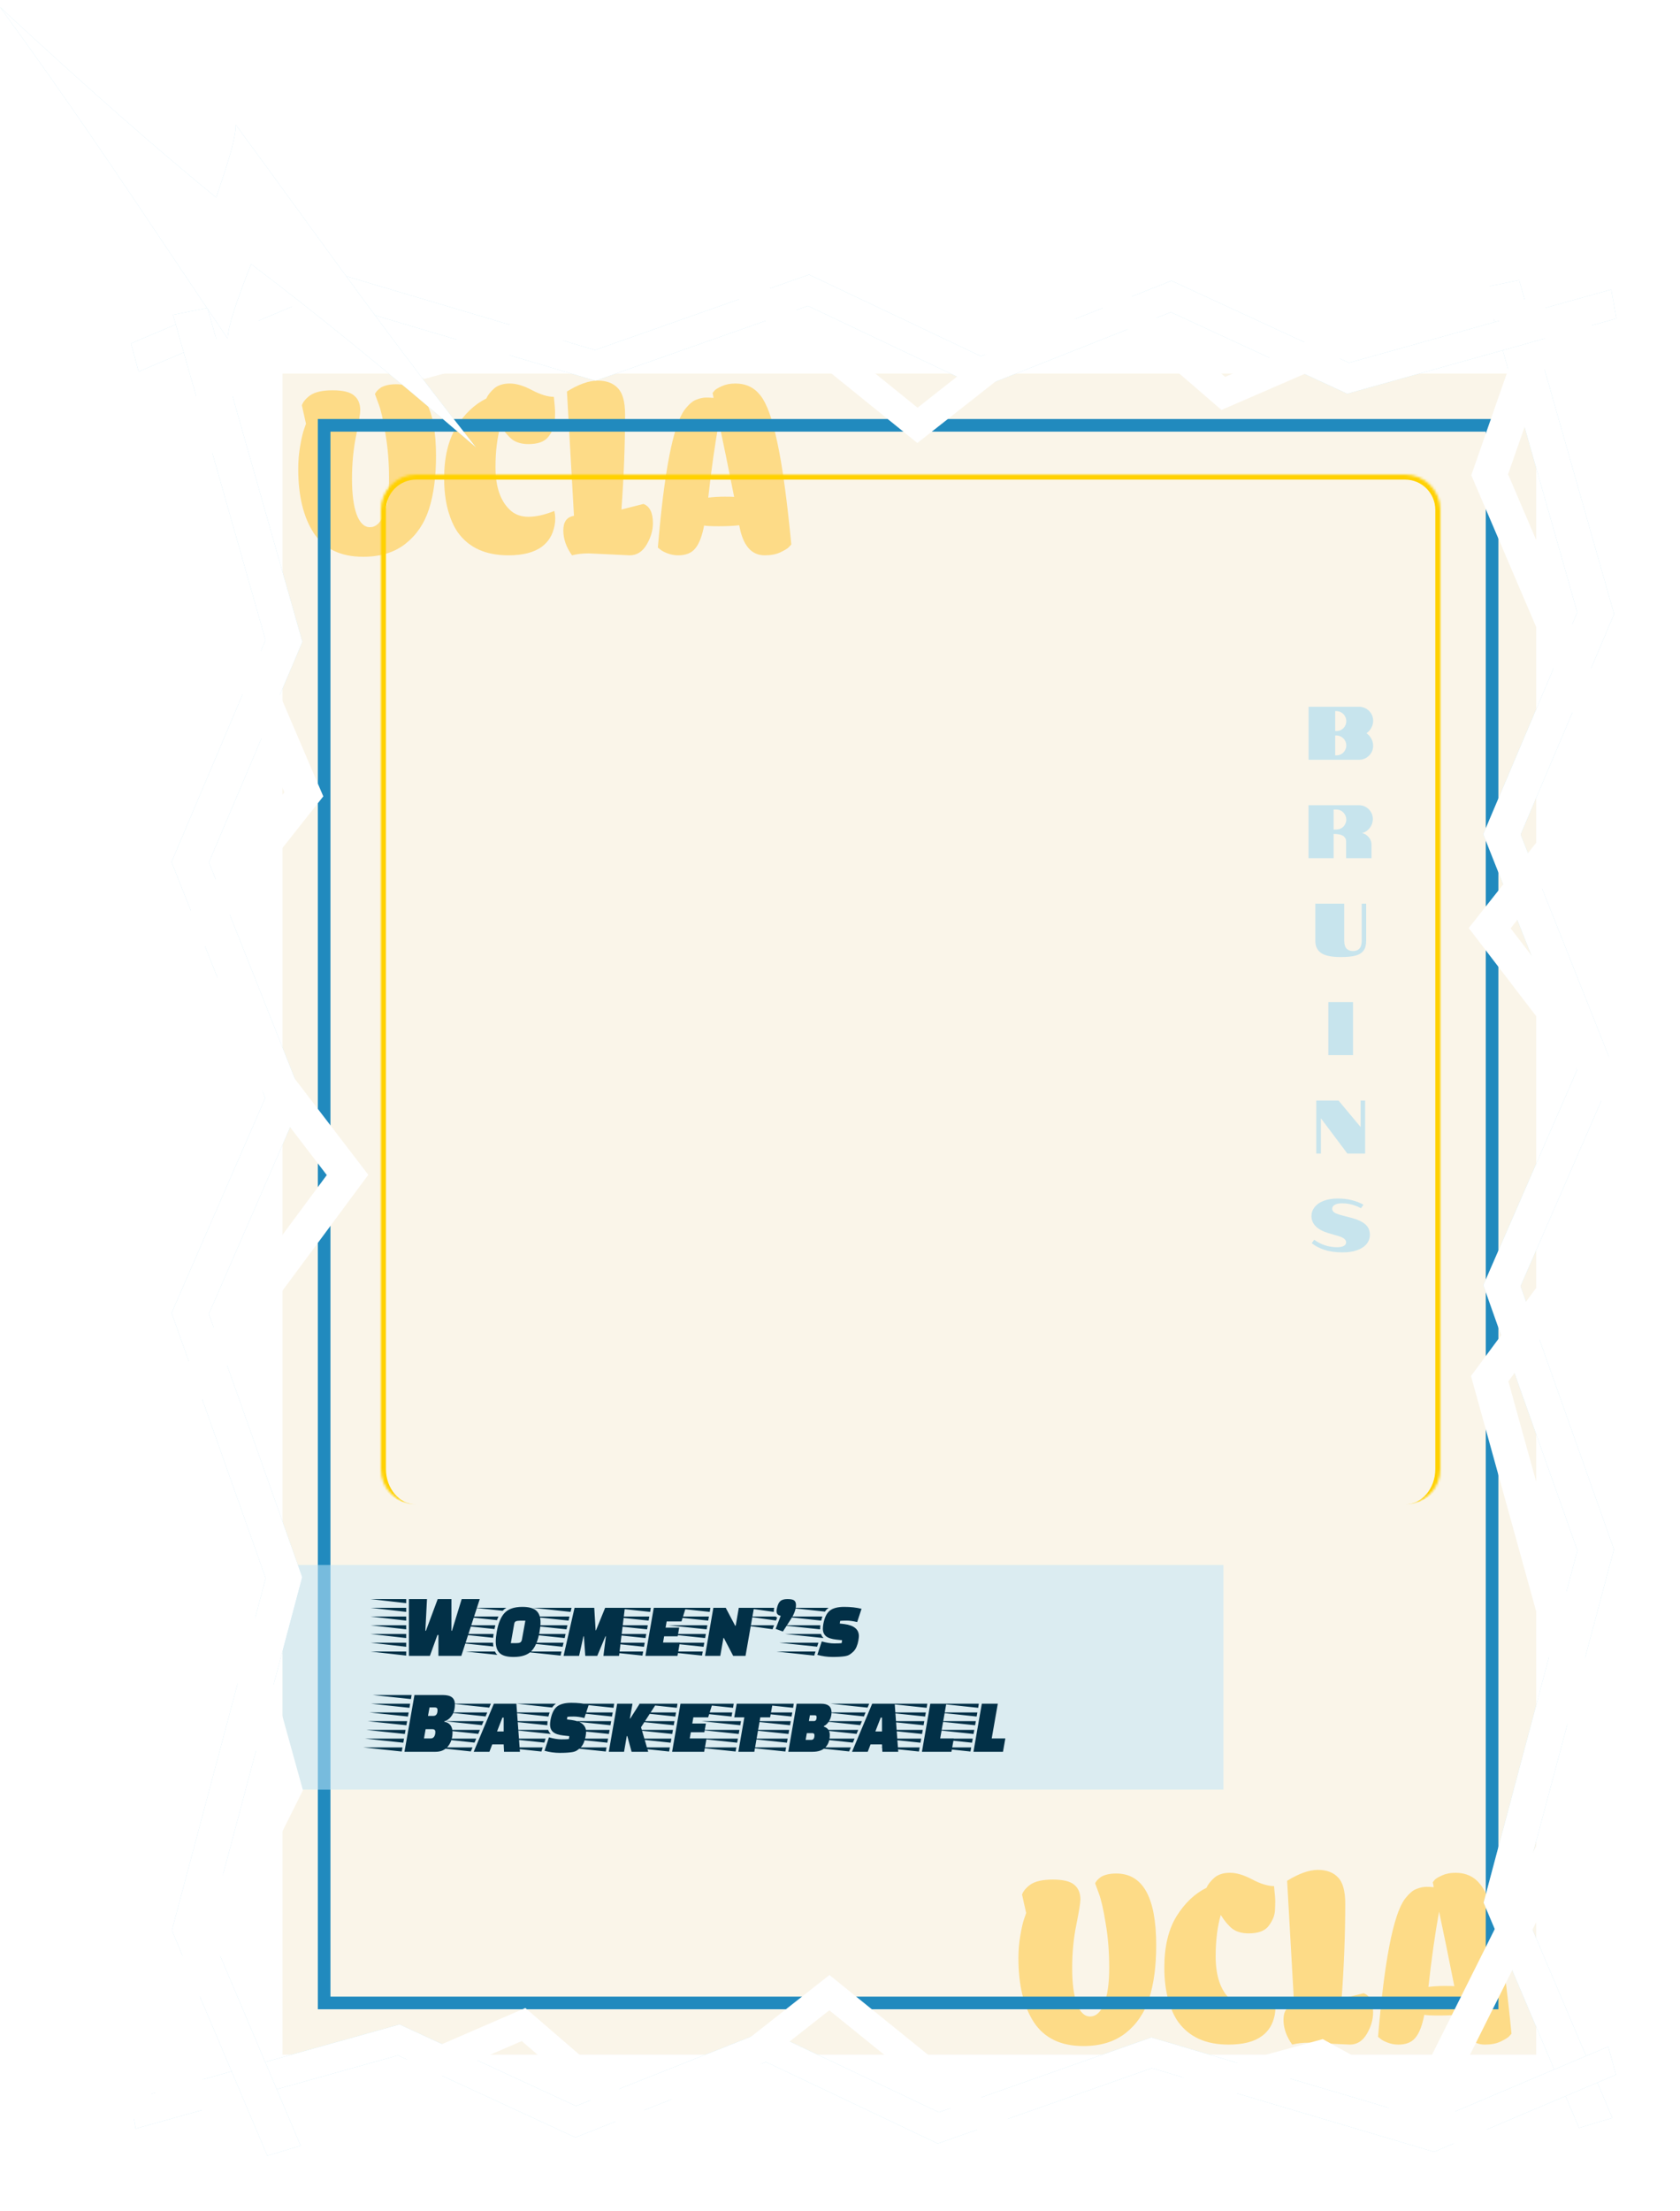 <svg width="666" height="876" viewBox="0 0 666 876" fill="none" xmlns="http://www.w3.org/2000/svg">
<rect x="112" y="148" width="497" height="666" fill="#FAF5E9"/>
<g filter="url(#filter0_f_217_298)">
<path d="M118.23 185.728C118.23 182.656 118.486 179.648 118.998 176.704C119.51 173.696 120.022 171.488 120.534 170.08L121.302 167.872L119.67 160.576C120.118 159.232 121.206 157.92 122.934 156.64C124.854 155.296 127.83 154.624 131.862 154.624C135.894 154.624 138.71 155.296 140.31 156.64C141.974 157.984 142.806 159.936 142.806 162.496C142.806 163.84 142.262 167.2 141.174 172.576C140.086 177.952 139.542 183.648 139.542 189.664C139.542 195.68 140.15 200.384 141.366 203.776C142.646 207.168 144.406 208.864 146.646 208.864C148.95 208.864 150.774 207.232 152.118 203.968C153.526 200.704 154.23 195.904 154.23 189.568C154.23 183.232 153.75 177.312 152.79 171.808C151.894 166.24 150.966 162.24 150.006 159.808L148.662 156.16C148.662 155.968 148.886 155.584 149.334 155.008C149.846 154.432 150.39 153.952 150.966 153.568C152.502 152.672 154.518 152.224 157.014 152.224C167.574 152.224 172.854 161.696 172.854 180.64C172.854 188.832 171.926 195.84 170.07 201.664C168.214 207.424 165.078 212.032 160.662 215.488C156.31 218.88 150.742 220.576 143.958 220.576C135.062 220.576 128.534 217.44 124.374 211.168C120.278 204.896 118.23 196.416 118.23 185.728ZM219.562 157.216C219.882 160.224 220.042 162.24 220.042 163.264C220.042 164.288 220.01 165.344 219.946 166.432C219.946 167.52 219.722 168.64 219.274 169.792C218.826 170.88 218.218 171.936 217.45 172.96C215.978 174.944 213.322 175.936 209.482 175.936C206.858 175.936 204.714 175.328 203.05 174.112C201.45 172.832 199.914 171.008 198.442 168.64C197.098 173.312 196.426 178.784 196.426 185.056C196.426 192.736 198.314 198.368 202.09 201.952C204.01 203.808 206.474 204.736 209.482 204.736C212.49 204.736 215.914 203.968 219.754 202.432C220.202 204.288 220.234 206.208 219.85 208.192C219.466 210.112 218.858 211.744 218.026 213.088C217.194 214.432 216.138 215.584 214.858 216.544C211.786 218.848 207.338 220 201.514 220C192.554 220 185.898 216.992 181.546 210.976C179.946 208.736 178.634 205.792 177.61 202.144C176.586 198.432 176.074 194.208 176.074 189.472C176.074 181.216 177.674 174.464 180.874 169.216C184.138 163.968 188.106 160.192 192.778 157.888C193.418 156.48 194.474 155.136 195.946 153.856C197.482 152.576 199.53 151.936 202.09 151.936C204.714 151.936 207.69 152.832 211.018 154.624C214.346 156.352 217.194 157.216 219.562 157.216ZM255.091 199.648C257.587 200.608 258.835 203.136 258.835 207.232C258.835 210.112 258.003 212.96 256.339 215.776C254.675 218.592 252.435 220 249.619 220L233.395 219.232C230.899 219.232 228.691 219.488 226.771 220C224.467 216.8 223.315 213.504 223.315 210.112C223.315 206.72 224.723 204.8 227.539 204.352L224.755 155.104C229.427 152.224 233.491 150.784 236.947 150.784C240.403 150.784 243.059 151.776 244.915 153.76C246.835 155.68 247.795 159.168 247.795 164.224C247.795 176.064 247.315 188.608 246.355 201.856L255.091 199.648ZM312.543 216.928C312.095 217.376 311.007 218.016 309.279 218.848C307.615 219.616 305.567 220 303.135 220C297.823 220 294.463 216.032 293.055 208.096C290.815 208.352 288.127 208.48 284.991 208.48C281.919 208.48 279.967 208.384 279.135 208.192C278.303 212.48 277.119 215.52 275.583 217.312C274.111 219.104 271.871 220 268.863 220C267.391 220 265.983 219.744 264.639 219.232C263.295 218.72 262.335 218.208 261.759 217.696L260.799 216.928C263.295 186.848 266.815 168.672 271.359 162.4C273.023 160.224 274.559 158.88 275.967 158.368C277.375 157.792 278.687 157.504 279.903 157.504C281.119 157.504 281.887 157.536 282.207 157.6C282.527 157.6 282.751 157.6 282.879 157.6L282.495 155.68C282.687 155.424 282.943 155.104 283.263 154.72C283.647 154.272 284.607 153.696 286.143 152.992C287.679 152.288 289.471 151.936 291.519 151.936C295.743 151.936 299.071 153.536 301.503 156.736C303.999 159.872 306.207 166.016 308.127 175.168C310.111 184.256 311.967 197.76 313.695 215.68C313.439 216 313.055 216.416 312.543 216.928ZM280.767 197.152C282.815 196.896 284.959 196.768 287.199 196.768C289.439 196.768 290.719 196.8 291.039 196.864C288.735 185.216 286.719 175.36 284.991 167.296C283.391 176.128 281.983 186.08 280.767 197.152Z" fill="#FFC73C" fill-opacity="0.56"/>
</g>
<g filter="url(#filter1_f_217_298)">
<path d="M403.73 775.728C403.73 772.656 403.986 769.648 404.498 766.704C405.01 763.696 405.522 761.488 406.034 760.08L406.802 757.872L405.17 750.576C405.618 749.232 406.706 747.92 408.434 746.64C410.354 745.296 413.33 744.624 417.362 744.624C421.394 744.624 424.21 745.296 425.81 746.64C427.474 747.984 428.306 749.936 428.306 752.496C428.306 753.84 427.762 757.2 426.674 762.576C425.586 767.952 425.042 773.648 425.042 779.664C425.042 785.68 425.65 790.384 426.866 793.776C428.146 797.168 429.906 798.864 432.146 798.864C434.45 798.864 436.274 797.232 437.618 793.968C439.026 790.704 439.73 785.904 439.73 779.568C439.73 773.232 439.25 767.312 438.29 761.808C437.394 756.24 436.466 752.24 435.506 749.808L434.162 746.16C434.162 745.968 434.386 745.584 434.834 745.008C435.346 744.432 435.89 743.952 436.466 743.568C438.002 742.672 440.018 742.224 442.514 742.224C453.074 742.224 458.354 751.696 458.354 770.64C458.354 778.832 457.426 785.84 455.57 791.664C453.714 797.424 450.578 802.032 446.162 805.488C441.81 808.88 436.242 810.576 429.458 810.576C420.562 810.576 414.034 807.44 409.874 801.168C405.778 794.896 403.73 786.416 403.73 775.728ZM505.062 747.216C505.382 750.224 505.542 752.24 505.542 753.264C505.542 754.288 505.51 755.344 505.446 756.432C505.446 757.52 505.222 758.64 504.774 759.792C504.326 760.88 503.718 761.936 502.95 762.96C501.478 764.944 498.822 765.936 494.982 765.936C492.358 765.936 490.214 765.328 488.55 764.112C486.95 762.832 485.414 761.008 483.942 758.64C482.598 763.312 481.926 768.784 481.926 775.056C481.926 782.736 483.814 788.368 487.59 791.952C489.51 793.808 491.974 794.736 494.982 794.736C497.99 794.736 501.414 793.968 505.254 792.432C505.702 794.288 505.734 796.208 505.35 798.192C504.966 800.112 504.358 801.744 503.526 803.088C502.694 804.432 501.638 805.584 500.358 806.544C497.286 808.848 492.838 810 487.014 810C478.054 810 471.398 806.992 467.046 800.976C465.446 798.736 464.134 795.792 463.11 792.144C462.086 788.432 461.574 784.208 461.574 779.472C461.574 771.216 463.174 764.464 466.374 759.216C469.638 753.968 473.606 750.192 478.278 747.888C478.918 746.48 479.974 745.136 481.446 743.856C482.982 742.576 485.03 741.936 487.59 741.936C490.214 741.936 493.19 742.832 496.518 744.624C499.846 746.352 502.694 747.216 505.062 747.216ZM540.591 789.648C543.087 790.608 544.335 793.136 544.335 797.232C544.335 800.112 543.503 802.96 541.839 805.776C540.175 808.592 537.935 810 535.119 810L518.895 809.232C516.399 809.232 514.191 809.488 512.271 810C509.967 806.8 508.815 803.504 508.815 800.112C508.815 796.72 510.223 794.8 513.039 794.352L510.255 745.104C514.927 742.224 518.991 740.784 522.447 740.784C525.903 740.784 528.559 741.776 530.415 743.76C532.335 745.68 533.295 749.168 533.295 754.224C533.295 766.064 532.815 778.608 531.855 791.856L540.591 789.648ZM598.043 806.928C597.595 807.376 596.507 808.016 594.779 808.848C593.115 809.616 591.067 810 588.635 810C583.323 810 579.963 806.032 578.555 798.096C576.315 798.352 573.627 798.48 570.491 798.48C567.419 798.48 565.467 798.384 564.635 798.192C563.803 802.48 562.619 805.52 561.083 807.312C559.611 809.104 557.371 810 554.363 810C552.891 810 551.483 809.744 550.139 809.232C548.795 808.72 547.835 808.208 547.259 807.696L546.299 806.928C548.795 776.848 552.315 758.672 556.859 752.4C558.523 750.224 560.059 748.88 561.467 748.368C562.875 747.792 564.187 747.504 565.403 747.504C566.619 747.504 567.387 747.536 567.707 747.6C568.027 747.6 568.251 747.6 568.379 747.6L567.995 745.68C568.187 745.424 568.443 745.104 568.763 744.72C569.147 744.272 570.107 743.696 571.643 742.992C573.179 742.288 574.971 741.936 577.019 741.936C581.243 741.936 584.571 743.536 587.003 746.736C589.499 749.872 591.707 756.016 593.627 765.168C595.611 774.256 597.467 787.76 599.195 805.68C598.939 806 598.555 806.416 598.043 806.928ZM566.267 787.152C568.315 786.896 570.459 786.768 572.699 786.768C574.939 786.768 576.219 786.8 576.539 786.864C574.235 775.216 572.219 765.36 570.491 757.296C568.891 766.128 567.483 776.08 566.267 787.152Z" fill="#FFC73C" fill-opacity="0.56"/>
</g>
<rect x="128.5" y="168.5" width="463" height="625" stroke="#218ABE" stroke-width="5"/>
<mask id="path-5-inside-1_217_298" fill="white">
<path d="M151 202C151 194.268 157.268 188 165 188H557C564.732 188 571 194.268 571 202V582C571 589.732 564.732 596 557 596H165C157.268 596 151 589.732 151 582V202Z"/>
</mask>
<path d="M149 202C149 193.163 156.163 186 165 186H557C565.837 186 573 193.163 573 202H569C569 195.373 563.627 190 557 190H165C158.373 190 153 195.373 153 202H149ZM571 596H151H571ZM165 596C156.163 596 149 588.837 149 580V202C149 193.163 156.163 186 165 186V190C158.373 190 153 195.373 153 202V582C153 589.732 158.373 596 165 596ZM557 186C565.837 186 573 193.163 573 202V580C573 588.837 565.837 596 557 596C563.627 596 569 589.732 569 582V202C569 195.373 563.627 190 557 190V186Z" fill="#FFD100" mask="url(#path-5-inside-1_217_298)"/>
<rect x="112" y="620" width="373" height="89" fill="#C1E6F8" fill-opacity="0.54"/>
<path d="M161.028 633.5V635.12L146.88 633.5H161.028ZM161.028 636.956V638.576L146.88 636.956H161.028ZM161.028 640.412V642.032L146.88 640.412H161.028ZM161.028 643.868V645.488L146.88 643.868H161.028ZM161.028 647.324V648.944L146.88 647.324H161.028ZM161.028 650.78V652.4L146.88 650.78H161.028ZM161.028 654.272V655.892L146.88 654.272H161.028ZM173.808 656V647.72H173.412L170.424 656H162.108V633.5H169.272L168.624 646.064H168.84L173.52 633.5H178.956V646.064H179.172L183.024 633.5H190.188L182.88 656H173.808ZM207.078 636.596C209.67 636.596 211.518 637.1 212.622 638.108C213.726 639.092 214.278 640.64 214.278 642.752C214.278 643.784 214.146 645.032 213.882 646.496C213.282 649.952 212.226 652.472 210.714 654.056C209.202 655.64 206.826 656.432 203.586 656.432C201.042 656.432 199.23 655.94 198.15 654.956C197.07 653.948 196.53 652.4 196.53 650.312C196.53 649.232 196.662 647.96 196.926 646.496C197.526 643.04 198.57 640.532 200.058 638.972C201.546 637.388 203.886 636.596 207.078 636.596ZM204.63 650.96C205.326 650.96 205.842 650.876 206.178 650.708C206.538 650.54 206.778 650.168 206.898 649.592L208.266 642.068H206.07C205.398 642.068 204.87 642.152 204.486 642.32C204.126 642.488 203.91 642.848 203.838 643.4L202.506 650.96H204.63ZM195.666 647.324C195.57 648.068 195.51 648.572 195.486 648.836L181.302 647.324H195.666ZM196.35 643.868L196.026 645.38L181.95 643.868H196.35ZM195.45 650.78C195.45 651.164 195.498 651.668 195.594 652.292L181.446 650.78H195.45ZM197.61 640.412C197.322 641.036 197.118 641.516 196.998 641.852L183.39 640.412H197.61ZM196.206 654.272C196.494 654.848 196.806 655.292 197.142 655.604L184.578 654.272H196.206ZM200.742 636.956C200.166 637.292 199.674 637.688 199.266 638.144L188.214 636.956H200.742ZM236.77 656H232.018L231.478 648.26H231.298L229.57 656H223.414L227.77 636.956H235.582L236.122 645.884H236.266L239.902 636.956H247.714L245.41 656H239.218L240.19 648.26H240.01L236.77 656ZM222.226 655.892L206.962 654.272H222.586L222.226 655.892ZM223.018 652.4L207.79 650.78H223.414L223.018 652.4ZM223.846 648.944L208.618 647.324H224.206L223.846 648.944ZM224.566 645.488L209.446 643.868H224.962L224.566 645.488ZM225.394 642.032L210.274 640.412H225.754L225.394 642.032ZM226.186 638.576L211.102 636.956H226.582L226.186 638.576ZM268.644 648.26H263.28L262.848 650.708H269.508L268.572 656H255.864L259.176 636.956H271.848L270.156 642.356H264.288L263.856 644.804H269.256L268.644 648.26ZM254.676 655.892L239.412 654.272H254.964L254.676 655.892ZM255.9 648.944L240.636 647.324H256.188L255.9 648.944ZM256.512 645.488L241.248 643.868H256.8L256.512 645.488ZM257.124 642.032L241.86 640.412H257.412L257.124 642.032ZM257.736 638.576L242.472 636.956H257.988L257.736 638.576ZM255.288 652.4L240.024 650.78H255.576L255.288 652.4ZM290.649 656L286.941 648.872H286.797L285.537 656H279.489L282.801 636.956H287.697L291.441 644.048H291.657L292.881 636.956H298.893L295.545 656H290.649ZM278.301 655.892L263.037 654.272H278.589L278.301 655.892ZM279.525 648.944L264.261 647.324H279.813L279.525 648.944ZM280.137 645.488L264.873 643.868H280.425L280.137 645.488ZM280.749 642.032L265.485 640.412H281.037L280.749 642.032ZM281.361 638.576L266.097 636.956H281.613L281.361 638.576ZM278.913 652.4L263.649 650.78H279.201L278.913 652.4ZM306.761 638.324V638.576L295.096 636.956H306.941C306.821 637.196 306.761 637.652 306.761 638.324ZM306.257 645.452L294.988 643.868H306.869L306.257 645.452ZM308.093 640.808L307.625 641.996L296.248 640.412H307.481C307.601 640.556 307.805 640.688 308.093 640.808ZM307.949 637.352C308.237 635.912 308.681 634.916 309.281 634.364C309.881 633.788 310.841 633.5 312.161 633.5C313.481 633.5 314.369 633.68 314.825 634.04C315.305 634.4 315.545 635 315.545 635.84C315.545 637.496 314.873 639.368 313.529 641.456L310.361 646.352L307.481 645.308L309.497 640.124C308.393 639.932 307.841 639.332 307.841 638.324C307.841 638.036 307.877 637.712 307.949 637.352ZM307.733 654.272H323.285L322.781 655.892L307.733 654.272ZM326.021 640.412C325.877 640.796 325.721 641.336 325.553 642.032L310.505 640.412H326.021ZM325.121 645.2V645.488L309.857 643.868H325.193C325.145 644.444 325.121 644.888 325.121 645.2ZM323.933 652.364L308.921 650.78H324.437L323.933 652.364ZM328.505 636.956C327.857 637.436 327.365 637.94 327.029 638.468L312.989 636.956H328.505ZM325.445 647.324C325.661 647.948 326.009 648.488 326.489 648.944L311.261 647.324H325.445ZM339.809 642.608C338.177 642.224 336.785 642.032 335.633 642.032C334.481 642.032 333.629 642.068 333.077 642.14L332.897 643.184L334.697 643.4C338.561 643.904 340.493 645.5 340.493 648.188C340.493 648.5 340.421 649.088 340.277 649.952C340.133 650.792 339.893 651.608 339.557 652.4C339.221 653.192 338.789 653.84 338.261 654.344C337.757 654.824 337.253 655.22 336.749 655.532C336.269 655.82 335.645 656.024 334.877 656.144C333.677 656.336 332.069 656.432 330.053 656.432C328.061 656.432 326.045 656.156 324.005 655.604L325.769 650.276C327.641 650.804 329.273 651.068 330.665 651.068C332.081 651.068 333.077 651.032 333.653 650.96L333.833 649.808L331.565 649.556C329.621 649.34 328.241 648.884 327.425 648.188C326.609 647.492 326.201 646.496 326.201 645.2C326.201 644.72 326.261 644.12 326.381 643.4C326.861 640.832 327.725 639.056 328.973 638.072C330.221 637.088 332.117 636.596 334.661 636.596C337.229 636.596 339.521 636.848 341.537 637.352L339.809 642.608ZM175.392 671.5C177.12 671.5 178.368 671.8 179.136 672.4C179.928 673 180.324 673.924 180.324 675.172C180.324 676.996 179.916 678.496 179.1 679.672C178.308 680.848 177.336 681.58 176.184 681.868L176.148 682.084C178.308 682.492 179.388 683.92 179.388 686.368C179.388 688.528 178.8 690.34 177.624 691.804C176.448 693.268 174.792 694 172.656 694H160.344L164.304 671.5H175.392ZM171.432 685.036H168.732L168.084 688.708H170.748C171.348 688.708 171.804 688.468 172.116 687.988C172.428 687.508 172.584 686.896 172.584 686.152C172.584 685.408 172.2 685.036 171.432 685.036ZM172.44 676.432H170.28L169.668 679.78H171.792C172.896 679.78 173.448 679 173.448 677.44C173.448 676.768 173.112 676.432 172.44 676.432ZM159.264 693.892L144 692.272H159.552L159.264 693.892ZM160.488 686.944L145.224 685.324H160.776L160.488 686.944ZM161.1 683.488L145.836 681.868H161.388L161.1 683.488ZM161.712 680.032L146.448 678.412H162L161.712 680.032ZM162.324 676.576L147.06 674.956H162.576L162.324 676.576ZM159.876 690.4L144.612 688.78H160.164L159.876 690.4ZM162.9 673.12L147.672 671.5H163.188L162.9 673.12ZM199.815 694L199.671 691.084H195.135L194.019 694H187.791L195.783 674.956H204.711L206.115 694H199.815ZM199.671 685.936V680.464H199.167L197.043 685.936H199.671ZM186.639 693.856L171.879 692.272H187.323L186.639 693.856ZM188.115 690.364L173.355 688.78H188.799L188.115 690.364ZM189.591 686.908L174.831 685.324H190.239L189.591 686.908ZM191.031 683.452L176.307 681.868H191.715L191.031 683.452ZM192.507 679.996L177.783 678.412H193.155L192.507 679.996ZM193.947 676.504L179.259 674.956H194.595L193.947 676.504ZM199.592 692.272H215.144L214.64 693.892L199.592 692.272ZM217.88 678.412C217.736 678.796 217.58 679.336 217.412 680.032L202.364 678.412H217.88ZM216.98 683.2V683.488L201.716 681.868H217.052C217.004 682.444 216.98 682.888 216.98 683.2ZM215.792 690.364L200.78 688.78H216.296L215.792 690.364ZM220.364 674.956C219.716 675.436 219.224 675.94 218.888 676.468L204.848 674.956H220.364ZM217.304 685.324C217.52 685.948 217.868 686.488 218.348 686.944L203.12 685.324H217.304ZM231.668 680.608C230.036 680.224 228.644 680.032 227.492 680.032C226.34 680.032 225.488 680.068 224.936 680.14L224.756 681.184L226.556 681.4C230.42 681.904 232.352 683.5 232.352 686.188C232.352 686.5 232.28 687.088 232.136 687.952C231.992 688.792 231.752 689.608 231.416 690.4C231.08 691.192 230.648 691.84 230.12 692.344C229.616 692.824 229.112 693.22 228.608 693.532C228.128 693.82 227.504 694.024 226.736 694.144C225.536 694.336 223.928 694.432 221.912 694.432C219.92 694.432 217.904 694.156 215.864 693.604L217.628 688.276C219.5 688.804 221.132 689.068 222.524 689.068C223.94 689.068 224.936 689.032 225.512 688.96L225.692 687.808L223.424 687.556C221.48 687.34 220.1 686.884 219.284 686.188C218.468 685.492 218.06 684.496 218.06 683.2C218.06 682.72 218.12 682.12 218.24 681.4C218.72 678.832 219.584 677.056 220.832 676.072C222.08 675.088 223.976 674.596 226.52 674.596C229.088 674.596 231.38 674.848 233.396 675.352L231.668 680.608ZM250.38 694L248.688 687.772H248.472L247.392 694H241.344L244.656 674.956H250.74L249.696 680.788H249.876L253.584 674.956H260.172L254.124 684.28L256.968 694H250.38ZM240.156 693.892L224.892 692.272H240.444L240.156 693.892ZM241.38 686.944L226.116 685.324H241.668L241.38 686.944ZM241.992 683.488L226.728 681.868H242.28L241.992 683.488ZM242.604 680.032L227.34 678.412H242.892L242.604 680.032ZM243.216 676.576L227.952 674.956H243.468L243.216 676.576ZM240.768 690.4L225.504 688.78H241.056L240.768 690.4ZM279.226 686.26H273.862L273.43 688.708H280.09L279.154 694H266.446L269.758 674.956H282.43L280.738 680.356H274.87L274.438 682.804H279.838L279.226 686.26ZM265.258 693.892L249.994 692.272H265.546L265.258 693.892ZM266.482 686.944L251.218 685.324H266.77L266.482 686.944ZM267.094 683.488L251.83 681.868H267.382L267.094 683.488ZM267.706 680.032L252.442 678.412H267.994L267.706 680.032ZM268.318 676.576L253.054 674.956H268.57L268.318 676.576ZM265.87 690.4L250.606 688.78H266.158L265.87 690.4ZM305.299 680.356H301.411L299.035 694H292.699L295.075 680.356H291.079L292.051 674.956H306.271L305.299 680.356ZM291.619 693.892L276.355 692.272H291.907L291.619 693.892ZM292.843 686.944L277.579 685.324H293.131L292.843 686.944ZM293.455 683.488L278.191 681.868H293.743L293.455 683.488ZM289.999 680.032L274.735 678.412H290.287L289.999 680.032ZM290.611 676.576L275.347 674.956H290.863L290.611 676.576ZM292.231 690.4L276.967 688.78H292.519L292.231 690.4ZM325.532 674.956C328.268 674.956 329.636 676.084 329.636 678.34C329.636 679.588 329.336 680.716 328.736 681.724C328.16 682.732 327.452 683.428 326.612 683.812L326.576 684.028C328.16 684.532 328.952 685.624 328.952 687.304C328.952 689.416 328.376 691.06 327.224 692.236C326.096 693.412 324.38 694 322.076 694H312.5L315.812 674.956H325.532ZM322.076 686.62H319.844L319.376 689.284H321.608C322.448 689.284 322.868 688.672 322.868 687.448C322.868 686.896 322.604 686.62 322.076 686.62ZM323.012 679.528H321.068L320.672 681.832H322.652C323.372 681.832 323.732 681.304 323.732 680.248C323.732 679.768 323.492 679.528 323.012 679.528ZM311.348 693.892L296.084 692.272H311.636L311.348 693.892ZM312.572 686.944L297.308 685.324H312.86L312.572 686.944ZM313.184 683.488L297.92 681.868H313.472L313.184 683.488ZM313.796 680.032L298.532 678.412H314.084L313.796 680.032ZM314.408 676.576L299.144 674.956H314.66L314.408 676.576ZM311.96 690.4L296.696 688.78H312.248L311.96 690.4ZM349.791 694L349.647 691.084H345.111L343.995 694H337.767L345.759 674.956H354.687L356.091 694H349.791ZM349.647 685.936V680.464H349.143L347.019 685.936H349.647ZM336.615 693.856L321.855 692.272H337.299L336.615 693.856ZM338.091 690.364L323.331 688.78H338.775L338.091 690.364ZM339.567 686.908L324.807 685.324H340.215L339.567 686.908ZM341.007 683.452L326.283 681.868H341.691L341.007 683.452ZM342.483 679.996L327.759 678.412H343.131L342.483 679.996ZM343.923 676.504L329.235 674.956H344.571L343.923 676.504ZM377.181 694H365.481L368.793 674.956H375.129L372.717 688.708H378.117L377.181 694ZM364.293 693.892L349.029 692.272H364.581L364.293 693.892ZM365.517 686.944L350.253 685.324H365.805L365.517 686.944ZM366.129 683.488L350.865 681.868H366.417L366.129 683.488ZM366.741 680.032L351.477 678.412H367.029L366.741 680.032ZM367.353 676.576L352.089 674.956H367.605L367.353 676.576ZM364.905 690.4L349.641 688.78H365.193L364.905 690.4ZM397.607 694H385.907L389.219 674.956H395.555L393.143 688.708H398.543L397.607 694ZM384.719 693.892L369.454 692.272H385.007L384.719 693.892ZM385.943 686.944L370.678 685.324H386.231L385.943 686.944ZM386.555 683.488L371.29 681.868H386.843L386.555 683.488ZM387.167 680.032L371.902 678.412H387.455L387.167 680.032ZM387.779 676.576L372.514 674.956H388.031L387.779 676.576ZM385.331 690.4L370.066 688.78H385.619L385.331 690.4Z" fill="#023047"/>
<path d="M518.767 280H538.777C539.797 280 540.727 280.25 541.567 280.75C542.427 281.23 543.107 281.9 543.607 282.76C544.107 283.6 544.357 284.53 544.357 285.55C544.357 286.53 544.117 287.46 543.637 288.34C543.157 289.22 542.517 289.93 541.717 290.47C542.517 291.03 543.157 291.76 543.637 292.66C544.117 293.54 544.357 294.47 544.357 295.45C544.357 296.45 544.107 297.38 543.607 298.24C543.107 299.08 542.427 299.75 541.567 300.25C540.727 300.75 539.797 301 538.777 301H518.767V280ZM529.747 289.63C530.467 289.63 531.127 289.46 531.727 289.12C532.347 288.76 532.827 288.28 533.167 287.68C533.527 287.06 533.707 286.4 533.707 285.7C533.707 284.98 533.527 284.32 533.167 283.72C532.827 283.1 532.347 282.61 531.727 282.25C531.127 281.89 530.467 281.71 529.747 281.71H529.297V289.6C529.397 289.62 529.547 289.63 529.747 289.63ZM529.747 299.26C530.467 299.26 531.127 299.09 531.727 298.75C532.347 298.39 532.827 297.91 533.167 297.31C533.527 296.69 533.707 296.02 533.707 295.3C533.707 294.6 533.527 293.95 533.167 293.35C532.827 292.73 532.347 292.25 531.727 291.91C531.127 291.55 530.467 291.37 529.747 291.37H529.297V299.23C529.397 299.25 529.547 299.26 529.747 299.26ZM518.732 319H538.802C539.782 319 540.682 319.25 541.502 319.75C542.342 320.23 543.002 320.89 543.482 321.73C543.982 322.55 544.232 323.45 544.232 324.43C544.232 325.73 543.832 326.91 543.032 327.97C542.232 329.03 541.222 329.71 540.002 330.01C541.082 330.31 541.962 330.88 542.642 331.72C543.342 332.56 543.692 333.51 543.692 334.57V340H533.642V333.49C533.642 332.85 533.522 332.35 533.282 331.99C533.002 331.57 532.682 331.26 532.322 331.06C531.922 330.84 531.472 330.68 530.972 330.58C530.452 330.48 529.962 330.42 529.502 330.4L528.692 330.37V340H518.732V319ZM529.742 328.63C530.462 328.63 531.122 328.46 531.722 328.12C532.342 327.76 532.822 327.28 533.162 326.68C533.522 326.06 533.702 325.4 533.702 324.7C533.702 323.98 533.522 323.32 533.162 322.72C532.822 322.1 532.342 321.61 531.722 321.25C531.122 320.89 530.462 320.71 529.742 320.71H528.692V328.66L529.742 328.63ZM531.507 379.15C527.887 379.15 525.297 378.62 523.737 377.56C522.197 376.5 521.427 374.88 521.427 372.7V358H532.887V372.7C532.887 374.12 533.197 375.16 533.817 375.82C534.457 376.46 535.297 376.78 536.337 376.78C538.657 376.78 539.817 375.42 539.817 372.7V358H541.587V372.7C541.587 374.4 541.227 375.72 540.507 376.66C539.787 377.58 538.707 378.23 537.267 378.61C535.827 378.97 533.907 379.15 531.507 379.15ZM526.598 397H536.378V418H526.598V397ZM521.808 436H530.628L539.388 446.5V436H541.188V457H534.138L523.638 443.02V457H521.808V436ZM535.949 482.53C538.329 483.17 540.109 484.02 541.289 485.08C542.469 486.12 543.059 487.48 543.059 489.16C543.059 490.5 542.639 491.7 541.799 492.76C540.959 493.82 539.719 494.65 538.079 495.25C536.459 495.85 534.489 496.15 532.169 496.15C529.429 496.15 527.009 495.8 524.909 495.1C522.829 494.38 521.199 493.51 520.019 492.49L521.009 491.14C522.049 491.96 523.359 492.66 524.939 493.24C526.519 493.82 528.219 494.11 530.039 494.11C531.219 494.11 532.109 493.94 532.709 493.6C533.329 493.26 533.639 492.78 533.639 492.16C533.639 491.08 532.569 490.24 530.429 489.64L526.529 488.5C524.409 487.86 522.769 486.97 521.609 485.83C520.469 484.69 519.899 483.34 519.899 481.78C519.899 480.48 520.309 479.3 521.129 478.24C521.949 477.18 523.139 476.35 524.699 475.75C526.279 475.13 528.169 474.82 530.369 474.82C532.469 474.82 534.399 475.06 536.159 475.54C537.939 476.02 539.389 476.6 540.509 477.28L539.519 478.66C538.579 478.12 537.449 477.66 536.129 477.28C534.829 476.9 533.459 476.71 532.019 476.71C530.759 476.71 529.789 476.91 529.109 477.31C528.449 477.69 528.119 478.22 528.119 478.9C528.119 479.42 528.369 479.88 528.869 480.28C529.369 480.66 530.319 481.04 531.719 481.42L535.949 482.53Z" fill="#98D6F2" fill-opacity="0.52"/>
<g filter="url(#filter2_dddddd_217_298)">
<path fill-rule="evenodd" clip-rule="evenodd" d="M625.968 843L639.18 839.058L602.699 753.029L639.815 613.809L602.798 509.526L640 424.151L602.83 330.615L639.876 243.254L602.235 111L588.596 113.731L625.272 242.596L588 330.491L625.148 423.973L588.033 509.148L625.334 614.231L588.132 753.774L625.968 843Z" fill="#60BBE5" fill-opacity="0.4"/>
<path fill-rule="evenodd" clip-rule="evenodd" d="M625.968 843L639.18 839.058L602.699 753.029L639.815 613.809L602.798 509.526L640 424.151L602.83 330.615L639.876 243.254L602.235 111L588.596 113.731L625.272 242.596L588 330.491L625.148 423.973L588.033 509.148L625.334 614.231L588.132 753.774L625.968 843Z" fill="white"/>
</g>
<g filter="url(#filter3_dddddd_217_298)">
<path fill-rule="evenodd" clip-rule="evenodd" d="M625.559 698.186L562 825.396L574.757 830L640.09 699.24L597.964 547.221L666 455.416L598.863 367.765L648.164 305.494L597.847 187.888L626.995 104.349L613.707 101L583.26 188.263L632.73 303.889L582.243 367.658L649.543 455.521L583.143 545.118L625.559 698.186Z" fill="white"/>
</g>
<g filter="url(#filter4_dddddd_217_298)">
<path fill-rule="evenodd" clip-rule="evenodd" d="M51.901 136.066L54.949 147.215L124.471 117.76L236.086 150.842L320.292 121.188L388.605 153.603L464.17 123.673L534.082 155.984L640.787 126.189L638.717 114.698L534.746 143.729L464.407 111.22L388.886 141.133L320.733 108.794L235.881 138.676L124.007 105.516L51.901 136.066Z" fill="#60BBE5" fill-opacity="0.4"/>
<path fill-rule="evenodd" clip-rule="evenodd" d="M51.901 136.066L54.949 147.215L124.471 117.76L236.086 150.842L320.292 121.188L388.605 153.603L464.17 123.673L534.082 155.984L640.787 126.189L638.717 114.698L534.746 143.729L464.407 111.22L388.886 141.133L320.733 108.794L235.881 138.676L124.007 105.516L51.901 136.066Z" fill="white"/>
</g>
<g filter="url(#filter5_dddddd_217_298)">
<path fill-rule="evenodd" clip-rule="evenodd" d="M169.103 137.812L67.548 82.063L63.731 92.839L168.121 150.144L290.588 116.436L363.671 175.503L434.684 119.662L484.226 162.405L579.136 121.265L645.945 147.177L648.759 135.933L578.971 108.866L485.66 149.313L434.925 105.542L363.741 161.519L292.415 103.872L169.103 137.812Z" fill="white"/>
</g>
<g filter="url(#filter6_dddddd_217_298)">
<path fill-rule="evenodd" clip-rule="evenodd" d="M640.599 821.934L637.552 810.785L568.03 840.24L456.415 807.158L372.209 836.812L303.896 804.397L228.331 834.327L158.419 802.016L51.714 831.811L53.784 843.302L157.755 814.271L228.094 846.78L303.615 816.867L371.768 849.206L456.62 819.325L568.494 852.484L640.599 821.934Z" fill="#60BBE5" fill-opacity="0.4"/>
<path fill-rule="evenodd" clip-rule="evenodd" d="M640.599 821.934L637.552 810.785L568.03 840.24L456.415 807.158L372.209 836.812L303.896 804.397L228.331 834.327L158.419 802.016L51.714 831.811L53.784 843.302L157.755 814.271L228.094 846.78L303.615 816.867L371.768 849.206L456.62 819.325L568.494 852.484L640.599 821.934Z" fill="white"/>
</g>
<g filter="url(#filter7_dddddd_217_298)">
<path fill-rule="evenodd" clip-rule="evenodd" d="M523.392 820.165L624.954 875.936L628.769 865.161L524.372 807.833L401.911 841.515L328.82 782.432L257.815 838.259L208.267 795.504L113.363 836.624L46.551 810.698L43.739 821.941L113.529 849.023L206.835 808.596L257.575 852.378L328.752 796.417L400.085 854.079L523.392 820.165Z" fill="white"/>
</g>
<g filter="url(#filter8_dddddd_217_298)">
<path fill-rule="evenodd" clip-rule="evenodd" d="M105.968 854L119.18 850.058L82.699 764.029L119.815 624.809L82.797 520.526L120 435.151L82.83 341.615L119.876 254.254L82.235 122L68.596 124.731L105.272 253.596L68 341.491L105.148 434.973L68.033 520.148L105.334 625.231L68.132 764.774L105.968 854Z" fill="#60BBE5" fill-opacity="0.4"/>
<path fill-rule="evenodd" clip-rule="evenodd" d="M105.968 854L119.18 850.058L82.699 764.029L119.815 624.809L82.797 520.526L120 435.151L82.83 341.615L119.876 254.254L82.235 122L68.596 124.731L105.272 253.596L68 341.491L105.148 434.973L68.033 520.148L105.334 625.231L68.132 764.774L105.968 854Z" fill="white"/>
</g>
<g filter="url(#filter9_dddddd_217_298)">
<path fill-rule="evenodd" clip-rule="evenodd" d="M105.559 708.186L42 835.396L54.757 840L120.09 709.24L77.964 557.221L146 465.416L78.863 377.765L128.164 315.494L77.847 197.888L106.995 114.349L93.707 111L63.26 198.263L112.73 313.889L62.243 377.658L129.543 465.521L63.143 555.118L105.559 708.186Z" fill="white"/>
</g>
<g filter="url(#filter10_dddddd_217_298)">
<path fill-rule="evenodd" clip-rule="evenodd" d="M68.188 101.365C48.153 71.45 25.444 37.541 -0 2.804C35.066 35.387 63.604 60.209 85.669 78.242C90.563 64.114 93.501 54.487 93.462 49.434C100.804 59.36 108.572 70.051 116.764 81.325C137.928 110.453 161.917 143.468 188.67 177.208C152.043 145.696 122.364 121.831 99.539 104.618C93.873 119.104 90.412 128.951 90.253 134.124C83.296 123.925 75.942 112.944 68.188 101.365Z" fill="#60BBE5" fill-opacity="0.4"/>
<path fill-rule="evenodd" clip-rule="evenodd" d="M68.188 101.365C48.153 71.45 25.444 37.541 -0 2.804C35.066 35.387 63.604 60.209 85.669 78.242C90.563 64.114 93.501 54.487 93.462 49.434C100.804 59.36 108.572 70.051 116.764 81.325C137.928 110.453 161.917 143.468 188.67 177.208C152.043 145.696 122.364 121.831 99.539 104.618C93.873 119.104 90.412 128.951 90.253 134.124C83.296 123.925 75.942 112.944 68.188 101.365Z" fill="white"/>
</g>
<defs>
<filter id="filter0_f_217_298" x="112.23" y="144.784" width="207.465" height="81.792" filterUnits="userSpaceOnUse" color-interpolation-filters="sRGB">
<feFlood flood-opacity="0" result="BackgroundImageFix"/>
<feBlend mode="normal" in="SourceGraphic" in2="BackgroundImageFix" result="shape"/>
<feGaussianBlur stdDeviation="3" result="effect1_foregroundBlur_217_298"/>
</filter>
<filter id="filter1_f_217_298" x="397.73" y="734.784" width="207.465" height="81.792" filterUnits="userSpaceOnUse" color-interpolation-filters="sRGB">
<feFlood flood-opacity="0" result="BackgroundImageFix"/>
<feBlend mode="normal" in="SourceGraphic" in2="BackgroundImageFix" result="shape"/>
<feGaussianBlur stdDeviation="3" result="effect1_foregroundBlur_217_298"/>
</filter>
<filter id="filter2_dddddd_217_298" x="-1764.43" y="-2241.43" width="4756.87" height="5436.87" filterUnits="userSpaceOnUse" color-interpolation-filters="sRGB">
<feFlood flood-opacity="0" result="BackgroundImageFix"/>
<feColorMatrix in="SourceAlpha" type="matrix" values="0 0 0 0 0 0 0 0 0 0 0 0 0 0 0 0 0 0 127 0" result="hardAlpha"/>
<feOffset/>
<feGaussianBlur stdDeviation="28.005"/>
<feColorMatrix type="matrix" values="0 0 0 0 0.141 0 0 0 0 0.784 0 0 0 0 1 0 0 0 1 0"/>
<feBlend mode="normal" in2="BackgroundImageFix" result="effect1_dropShadow_217_298"/>
<feColorMatrix in="SourceAlpha" type="matrix" values="0 0 0 0 0 0 0 0 0 0 0 0 0 0 0 0 0 0 127 0" result="hardAlpha"/>
<feOffset/>
<feGaussianBlur stdDeviation="56.01"/>
<feColorMatrix type="matrix" values="0 0 0 0 0.141 0 0 0 0 0.784 0 0 0 0 1 0 0 0 1 0"/>
<feBlend mode="normal" in2="effect1_dropShadow_217_298" result="effect2_dropShadow_217_298"/>
<feColorMatrix in="SourceAlpha" type="matrix" values="0 0 0 0 0 0 0 0 0 0 0 0 0 0 0 0 0 0 127 0" result="hardAlpha"/>
<feOffset/>
<feGaussianBlur stdDeviation="196.036"/>
<feColorMatrix type="matrix" values="0 0 0 0 0.141 0 0 0 0 0.784 0 0 0 0 1 0 0 0 1 0"/>
<feBlend mode="normal" in2="effect2_dropShadow_217_298" result="effect3_dropShadow_217_298"/>
<feColorMatrix in="SourceAlpha" type="matrix" values="0 0 0 0 0 0 0 0 0 0 0 0 0 0 0 0 0 0 127 0" result="hardAlpha"/>
<feOffset/>
<feGaussianBlur stdDeviation="392.072"/>
<feColorMatrix type="matrix" values="0 0 0 0 0.141 0 0 0 0 0.784 0 0 0 0 1 0 0 0 1 0"/>
<feBlend mode="normal" in2="effect3_dropShadow_217_298" result="effect4_dropShadow_217_298"/>
<feColorMatrix in="SourceAlpha" type="matrix" values="0 0 0 0 0 0 0 0 0 0 0 0 0 0 0 0 0 0 127 0" result="hardAlpha"/>
<feOffset/>
<feGaussianBlur stdDeviation="672.124"/>
<feColorMatrix type="matrix" values="0 0 0 0 0.141 0 0 0 0 0.784 0 0 0 0 1 0 0 0 1 0"/>
<feBlend mode="normal" in2="effect4_dropShadow_217_298" result="effect5_dropShadow_217_298"/>
<feColorMatrix in="SourceAlpha" type="matrix" values="0 0 0 0 0 0 0 0 0 0 0 0 0 0 0 0 0 0 127 0" result="hardAlpha"/>
<feOffset/>
<feGaussianBlur stdDeviation="1176.22"/>
<feColorMatrix type="matrix" values="0 0 0 0 0.141 0 0 0 0 0.784 0 0 0 0 1 0 0 0 1 0"/>
<feBlend mode="normal" in2="effect5_dropShadow_217_298" result="effect6_dropShadow_217_298"/>
<feBlend mode="normal" in="SourceGraphic" in2="effect6_dropShadow_217_298" result="shape"/>
</filter>
<filter id="filter3_dddddd_217_298" x="-1777.35" y="-2238.35" width="4782.7" height="5407.7" filterUnits="userSpaceOnUse" color-interpolation-filters="sRGB">
<feFlood flood-opacity="0" result="BackgroundImageFix"/>
<feColorMatrix in="SourceAlpha" type="matrix" values="0 0 0 0 0 0 0 0 0 0 0 0 0 0 0 0 0 0 127 0" result="hardAlpha"/>
<feOffset/>
<feGaussianBlur stdDeviation="27.849"/>
<feColorMatrix type="matrix" values="0 0 0 0 0.102 0 0 0 0 0.776 0 0 0 0 1 0 0 0 1 0"/>
<feBlend mode="normal" in2="BackgroundImageFix" result="effect1_dropShadow_217_298"/>
<feColorMatrix in="SourceAlpha" type="matrix" values="0 0 0 0 0 0 0 0 0 0 0 0 0 0 0 0 0 0 127 0" result="hardAlpha"/>
<feOffset/>
<feGaussianBlur stdDeviation="55.699"/>
<feColorMatrix type="matrix" values="0 0 0 0 0.102 0 0 0 0 0.776 0 0 0 0 1 0 0 0 1 0"/>
<feBlend mode="normal" in2="effect1_dropShadow_217_298" result="effect2_dropShadow_217_298"/>
<feColorMatrix in="SourceAlpha" type="matrix" values="0 0 0 0 0 0 0 0 0 0 0 0 0 0 0 0 0 0 127 0" result="hardAlpha"/>
<feOffset/>
<feGaussianBlur stdDeviation="194.946"/>
<feColorMatrix type="matrix" values="0 0 0 0 0.102 0 0 0 0 0.776 0 0 0 0 1 0 0 0 1 0"/>
<feBlend mode="normal" in2="effect2_dropShadow_217_298" result="effect3_dropShadow_217_298"/>
<feColorMatrix in="SourceAlpha" type="matrix" values="0 0 0 0 0 0 0 0 0 0 0 0 0 0 0 0 0 0 127 0" result="hardAlpha"/>
<feOffset/>
<feGaussianBlur stdDeviation="389.892"/>
<feColorMatrix type="matrix" values="0 0 0 0 0.102 0 0 0 0 0.776 0 0 0 0 1 0 0 0 1 0"/>
<feBlend mode="normal" in2="effect3_dropShadow_217_298" result="effect4_dropShadow_217_298"/>
<feColorMatrix in="SourceAlpha" type="matrix" values="0 0 0 0 0 0 0 0 0 0 0 0 0 0 0 0 0 0 127 0" result="hardAlpha"/>
<feOffset/>
<feGaussianBlur stdDeviation="668.386"/>
<feColorMatrix type="matrix" values="0 0 0 0 0.102 0 0 0 0 0.776 0 0 0 0 1 0 0 0 1 0"/>
<feBlend mode="normal" in2="effect4_dropShadow_217_298" result="effect5_dropShadow_217_298"/>
<feColorMatrix in="SourceAlpha" type="matrix" values="0 0 0 0 0 0 0 0 0 0 0 0 0 0 0 0 0 0 127 0" result="hardAlpha"/>
<feOffset/>
<feGaussianBlur stdDeviation="1169.68"/>
<feColorMatrix type="matrix" values="0 0 0 0 0.102 0 0 0 0 0.776 0 0 0 0 1 0 0 0 1 0"/>
<feBlend mode="normal" in2="effect5_dropShadow_217_298" result="effect6_dropShadow_217_298"/>
<feBlend mode="normal" in="SourceGraphic" in2="effect6_dropShadow_217_298" result="shape"/>
</filter>
<filter id="filter4_dddddd_217_298" x="-2300.53" y="-2246.92" width="5293.75" height="4755.33" filterUnits="userSpaceOnUse" color-interpolation-filters="sRGB">
<feFlood flood-opacity="0" result="BackgroundImageFix"/>
<feColorMatrix in="SourceAlpha" type="matrix" values="0 0 0 0 0 0 0 0 0 0 0 0 0 0 0 0 0 0 127 0" result="hardAlpha"/>
<feOffset/>
<feGaussianBlur stdDeviation="28.005"/>
<feColorMatrix type="matrix" values="0 0 0 0 0.141 0 0 0 0 0.784 0 0 0 0 1 0 0 0 1 0"/>
<feBlend mode="normal" in2="BackgroundImageFix" result="effect1_dropShadow_217_298"/>
<feColorMatrix in="SourceAlpha" type="matrix" values="0 0 0 0 0 0 0 0 0 0 0 0 0 0 0 0 0 0 127 0" result="hardAlpha"/>
<feOffset/>
<feGaussianBlur stdDeviation="56.01"/>
<feColorMatrix type="matrix" values="0 0 0 0 0.141 0 0 0 0 0.784 0 0 0 0 1 0 0 0 1 0"/>
<feBlend mode="normal" in2="effect1_dropShadow_217_298" result="effect2_dropShadow_217_298"/>
<feColorMatrix in="SourceAlpha" type="matrix" values="0 0 0 0 0 0 0 0 0 0 0 0 0 0 0 0 0 0 127 0" result="hardAlpha"/>
<feOffset/>
<feGaussianBlur stdDeviation="196.036"/>
<feColorMatrix type="matrix" values="0 0 0 0 0.141 0 0 0 0 0.784 0 0 0 0 1 0 0 0 1 0"/>
<feBlend mode="normal" in2="effect2_dropShadow_217_298" result="effect3_dropShadow_217_298"/>
<feColorMatrix in="SourceAlpha" type="matrix" values="0 0 0 0 0 0 0 0 0 0 0 0 0 0 0 0 0 0 127 0" result="hardAlpha"/>
<feOffset/>
<feGaussianBlur stdDeviation="392.072"/>
<feColorMatrix type="matrix" values="0 0 0 0 0.141 0 0 0 0 0.784 0 0 0 0 1 0 0 0 1 0"/>
<feBlend mode="normal" in2="effect3_dropShadow_217_298" result="effect4_dropShadow_217_298"/>
<feColorMatrix in="SourceAlpha" type="matrix" values="0 0 0 0 0 0 0 0 0 0 0 0 0 0 0 0 0 0 127 0" result="hardAlpha"/>
<feOffset/>
<feGaussianBlur stdDeviation="672.124"/>
<feColorMatrix type="matrix" values="0 0 0 0 0.141 0 0 0 0 0.784 0 0 0 0 1 0 0 0 1 0"/>
<feBlend mode="normal" in2="effect4_dropShadow_217_298" result="effect5_dropShadow_217_298"/>
<feColorMatrix in="SourceAlpha" type="matrix" values="0 0 0 0 0 0 0 0 0 0 0 0 0 0 0 0 0 0 127 0" result="hardAlpha"/>
<feOffset/>
<feGaussianBlur stdDeviation="1176.22"/>
<feColorMatrix type="matrix" values="0 0 0 0 0.141 0 0 0 0 0.784 0 0 0 0 1 0 0 0 1 0"/>
<feBlend mode="normal" in2="effect5_dropShadow_217_298" result="effect6_dropShadow_217_298"/>
<feBlend mode="normal" in="SourceGraphic" in2="effect6_dropShadow_217_298" result="shape"/>
</filter>
<filter id="filter5_dddddd_217_298" x="-2275.62" y="-2257.29" width="5263.73" height="4772.14" filterUnits="userSpaceOnUse" color-interpolation-filters="sRGB">
<feFlood flood-opacity="0" result="BackgroundImageFix"/>
<feColorMatrix in="SourceAlpha" type="matrix" values="0 0 0 0 0 0 0 0 0 0 0 0 0 0 0 0 0 0 127 0" result="hardAlpha"/>
<feOffset/>
<feGaussianBlur stdDeviation="27.849"/>
<feColorMatrix type="matrix" values="0 0 0 0 0.102 0 0 0 0 0.776 0 0 0 0 1 0 0 0 1 0"/>
<feBlend mode="normal" in2="BackgroundImageFix" result="effect1_dropShadow_217_298"/>
<feColorMatrix in="SourceAlpha" type="matrix" values="0 0 0 0 0 0 0 0 0 0 0 0 0 0 0 0 0 0 127 0" result="hardAlpha"/>
<feOffset/>
<feGaussianBlur stdDeviation="55.699"/>
<feColorMatrix type="matrix" values="0 0 0 0 0.102 0 0 0 0 0.776 0 0 0 0 1 0 0 0 1 0"/>
<feBlend mode="normal" in2="effect1_dropShadow_217_298" result="effect2_dropShadow_217_298"/>
<feColorMatrix in="SourceAlpha" type="matrix" values="0 0 0 0 0 0 0 0 0 0 0 0 0 0 0 0 0 0 127 0" result="hardAlpha"/>
<feOffset/>
<feGaussianBlur stdDeviation="194.946"/>
<feColorMatrix type="matrix" values="0 0 0 0 0.102 0 0 0 0 0.776 0 0 0 0 1 0 0 0 1 0"/>
<feBlend mode="normal" in2="effect2_dropShadow_217_298" result="effect3_dropShadow_217_298"/>
<feColorMatrix in="SourceAlpha" type="matrix" values="0 0 0 0 0 0 0 0 0 0 0 0 0 0 0 0 0 0 127 0" result="hardAlpha"/>
<feOffset/>
<feGaussianBlur stdDeviation="389.892"/>
<feColorMatrix type="matrix" values="0 0 0 0 0.102 0 0 0 0 0.776 0 0 0 0 1 0 0 0 1 0"/>
<feBlend mode="normal" in2="effect3_dropShadow_217_298" result="effect4_dropShadow_217_298"/>
<feColorMatrix in="SourceAlpha" type="matrix" values="0 0 0 0 0 0 0 0 0 0 0 0 0 0 0 0 0 0 127 0" result="hardAlpha"/>
<feOffset/>
<feGaussianBlur stdDeviation="668.386"/>
<feColorMatrix type="matrix" values="0 0 0 0 0.102 0 0 0 0 0.776 0 0 0 0 1 0 0 0 1 0"/>
<feBlend mode="normal" in2="effect4_dropShadow_217_298" result="effect5_dropShadow_217_298"/>
<feColorMatrix in="SourceAlpha" type="matrix" values="0 0 0 0 0 0 0 0 0 0 0 0 0 0 0 0 0 0 127 0" result="hardAlpha"/>
<feOffset/>
<feGaussianBlur stdDeviation="1169.68"/>
<feColorMatrix type="matrix" values="0 0 0 0 0.102 0 0 0 0 0.776 0 0 0 0 1 0 0 0 1 0"/>
<feBlend mode="normal" in2="effect5_dropShadow_217_298" result="effect6_dropShadow_217_298"/>
<feBlend mode="normal" in="SourceGraphic" in2="effect6_dropShadow_217_298" result="shape"/>
</filter>
<filter id="filter6_dddddd_217_298" x="-2300.72" y="-1550.42" width="5293.75" height="4755.33" filterUnits="userSpaceOnUse" color-interpolation-filters="sRGB">
<feFlood flood-opacity="0" result="BackgroundImageFix"/>
<feColorMatrix in="SourceAlpha" type="matrix" values="0 0 0 0 0 0 0 0 0 0 0 0 0 0 0 0 0 0 127 0" result="hardAlpha"/>
<feOffset/>
<feGaussianBlur stdDeviation="28.005"/>
<feColorMatrix type="matrix" values="0 0 0 0 0.141 0 0 0 0 0.784 0 0 0 0 1 0 0 0 1 0"/>
<feBlend mode="normal" in2="BackgroundImageFix" result="effect1_dropShadow_217_298"/>
<feColorMatrix in="SourceAlpha" type="matrix" values="0 0 0 0 0 0 0 0 0 0 0 0 0 0 0 0 0 0 127 0" result="hardAlpha"/>
<feOffset/>
<feGaussianBlur stdDeviation="56.01"/>
<feColorMatrix type="matrix" values="0 0 0 0 0.141 0 0 0 0 0.784 0 0 0 0 1 0 0 0 1 0"/>
<feBlend mode="normal" in2="effect1_dropShadow_217_298" result="effect2_dropShadow_217_298"/>
<feColorMatrix in="SourceAlpha" type="matrix" values="0 0 0 0 0 0 0 0 0 0 0 0 0 0 0 0 0 0 127 0" result="hardAlpha"/>
<feOffset/>
<feGaussianBlur stdDeviation="196.036"/>
<feColorMatrix type="matrix" values="0 0 0 0 0.141 0 0 0 0 0.784 0 0 0 0 1 0 0 0 1 0"/>
<feBlend mode="normal" in2="effect2_dropShadow_217_298" result="effect3_dropShadow_217_298"/>
<feColorMatrix in="SourceAlpha" type="matrix" values="0 0 0 0 0 0 0 0 0 0 0 0 0 0 0 0 0 0 127 0" result="hardAlpha"/>
<feOffset/>
<feGaussianBlur stdDeviation="392.072"/>
<feColorMatrix type="matrix" values="0 0 0 0 0.141 0 0 0 0 0.784 0 0 0 0 1 0 0 0 1 0"/>
<feBlend mode="normal" in2="effect3_dropShadow_217_298" result="effect4_dropShadow_217_298"/>
<feColorMatrix in="SourceAlpha" type="matrix" values="0 0 0 0 0 0 0 0 0 0 0 0 0 0 0 0 0 0 127 0" result="hardAlpha"/>
<feOffset/>
<feGaussianBlur stdDeviation="672.124"/>
<feColorMatrix type="matrix" values="0 0 0 0 0.141 0 0 0 0 0.784 0 0 0 0 1 0 0 0 1 0"/>
<feBlend mode="normal" in2="effect4_dropShadow_217_298" result="effect5_dropShadow_217_298"/>
<feColorMatrix in="SourceAlpha" type="matrix" values="0 0 0 0 0 0 0 0 0 0 0 0 0 0 0 0 0 0 127 0" result="hardAlpha"/>
<feOffset/>
<feGaussianBlur stdDeviation="1176.22"/>
<feColorMatrix type="matrix" values="0 0 0 0 0.141 0 0 0 0 0.784 0 0 0 0 1 0 0 0 1 0"/>
<feBlend mode="normal" in2="effect5_dropShadow_217_298" result="effect6_dropShadow_217_298"/>
<feBlend mode="normal" in="SourceGraphic" in2="effect6_dropShadow_217_298" result="shape"/>
</filter>
<filter id="filter7_dddddd_217_298" x="-2295.61" y="-1556.92" width="5263.73" height="4772.21" filterUnits="userSpaceOnUse" color-interpolation-filters="sRGB">
<feFlood flood-opacity="0" result="BackgroundImageFix"/>
<feColorMatrix in="SourceAlpha" type="matrix" values="0 0 0 0 0 0 0 0 0 0 0 0 0 0 0 0 0 0 127 0" result="hardAlpha"/>
<feOffset/>
<feGaussianBlur stdDeviation="27.849"/>
<feColorMatrix type="matrix" values="0 0 0 0 0.102 0 0 0 0 0.776 0 0 0 0 1 0 0 0 1 0"/>
<feBlend mode="normal" in2="BackgroundImageFix" result="effect1_dropShadow_217_298"/>
<feColorMatrix in="SourceAlpha" type="matrix" values="0 0 0 0 0 0 0 0 0 0 0 0 0 0 0 0 0 0 127 0" result="hardAlpha"/>
<feOffset/>
<feGaussianBlur stdDeviation="55.699"/>
<feColorMatrix type="matrix" values="0 0 0 0 0.102 0 0 0 0 0.776 0 0 0 0 1 0 0 0 1 0"/>
<feBlend mode="normal" in2="effect1_dropShadow_217_298" result="effect2_dropShadow_217_298"/>
<feColorMatrix in="SourceAlpha" type="matrix" values="0 0 0 0 0 0 0 0 0 0 0 0 0 0 0 0 0 0 127 0" result="hardAlpha"/>
<feOffset/>
<feGaussianBlur stdDeviation="194.946"/>
<feColorMatrix type="matrix" values="0 0 0 0 0.102 0 0 0 0 0.776 0 0 0 0 1 0 0 0 1 0"/>
<feBlend mode="normal" in2="effect2_dropShadow_217_298" result="effect3_dropShadow_217_298"/>
<feColorMatrix in="SourceAlpha" type="matrix" values="0 0 0 0 0 0 0 0 0 0 0 0 0 0 0 0 0 0 127 0" result="hardAlpha"/>
<feOffset/>
<feGaussianBlur stdDeviation="389.892"/>
<feColorMatrix type="matrix" values="0 0 0 0 0.102 0 0 0 0 0.776 0 0 0 0 1 0 0 0 1 0"/>
<feBlend mode="normal" in2="effect3_dropShadow_217_298" result="effect4_dropShadow_217_298"/>
<feColorMatrix in="SourceAlpha" type="matrix" values="0 0 0 0 0 0 0 0 0 0 0 0 0 0 0 0 0 0 127 0" result="hardAlpha"/>
<feOffset/>
<feGaussianBlur stdDeviation="668.386"/>
<feColorMatrix type="matrix" values="0 0 0 0 0.102 0 0 0 0 0.776 0 0 0 0 1 0 0 0 1 0"/>
<feBlend mode="normal" in2="effect4_dropShadow_217_298" result="effect5_dropShadow_217_298"/>
<feColorMatrix in="SourceAlpha" type="matrix" values="0 0 0 0 0 0 0 0 0 0 0 0 0 0 0 0 0 0 127 0" result="hardAlpha"/>
<feOffset/>
<feGaussianBlur stdDeviation="1169.68"/>
<feColorMatrix type="matrix" values="0 0 0 0 0.102 0 0 0 0 0.776 0 0 0 0 1 0 0 0 1 0"/>
<feBlend mode="normal" in2="effect5_dropShadow_217_298" result="effect6_dropShadow_217_298"/>
<feBlend mode="normal" in="SourceGraphic" in2="effect6_dropShadow_217_298" result="shape"/>
</filter>
<filter id="filter8_dddddd_217_298" x="-2284.43" y="-2230.43" width="4756.87" height="5436.87" filterUnits="userSpaceOnUse" color-interpolation-filters="sRGB">
<feFlood flood-opacity="0" result="BackgroundImageFix"/>
<feColorMatrix in="SourceAlpha" type="matrix" values="0 0 0 0 0 0 0 0 0 0 0 0 0 0 0 0 0 0 127 0" result="hardAlpha"/>
<feOffset/>
<feGaussianBlur stdDeviation="28.005"/>
<feColorMatrix type="matrix" values="0 0 0 0 0.141 0 0 0 0 0.784 0 0 0 0 1 0 0 0 1 0"/>
<feBlend mode="normal" in2="BackgroundImageFix" result="effect1_dropShadow_217_298"/>
<feColorMatrix in="SourceAlpha" type="matrix" values="0 0 0 0 0 0 0 0 0 0 0 0 0 0 0 0 0 0 127 0" result="hardAlpha"/>
<feOffset/>
<feGaussianBlur stdDeviation="56.01"/>
<feColorMatrix type="matrix" values="0 0 0 0 0.141 0 0 0 0 0.784 0 0 0 0 1 0 0 0 1 0"/>
<feBlend mode="normal" in2="effect1_dropShadow_217_298" result="effect2_dropShadow_217_298"/>
<feColorMatrix in="SourceAlpha" type="matrix" values="0 0 0 0 0 0 0 0 0 0 0 0 0 0 0 0 0 0 127 0" result="hardAlpha"/>
<feOffset/>
<feGaussianBlur stdDeviation="196.036"/>
<feColorMatrix type="matrix" values="0 0 0 0 0.141 0 0 0 0 0.784 0 0 0 0 1 0 0 0 1 0"/>
<feBlend mode="normal" in2="effect2_dropShadow_217_298" result="effect3_dropShadow_217_298"/>
<feColorMatrix in="SourceAlpha" type="matrix" values="0 0 0 0 0 0 0 0 0 0 0 0 0 0 0 0 0 0 127 0" result="hardAlpha"/>
<feOffset/>
<feGaussianBlur stdDeviation="392.072"/>
<feColorMatrix type="matrix" values="0 0 0 0 0.141 0 0 0 0 0.784 0 0 0 0 1 0 0 0 1 0"/>
<feBlend mode="normal" in2="effect3_dropShadow_217_298" result="effect4_dropShadow_217_298"/>
<feColorMatrix in="SourceAlpha" type="matrix" values="0 0 0 0 0 0 0 0 0 0 0 0 0 0 0 0 0 0 127 0" result="hardAlpha"/>
<feOffset/>
<feGaussianBlur stdDeviation="672.124"/>
<feColorMatrix type="matrix" values="0 0 0 0 0.141 0 0 0 0 0.784 0 0 0 0 1 0 0 0 1 0"/>
<feBlend mode="normal" in2="effect4_dropShadow_217_298" result="effect5_dropShadow_217_298"/>
<feColorMatrix in="SourceAlpha" type="matrix" values="0 0 0 0 0 0 0 0 0 0 0 0 0 0 0 0 0 0 127 0" result="hardAlpha"/>
<feOffset/>
<feGaussianBlur stdDeviation="1176.22"/>
<feColorMatrix type="matrix" values="0 0 0 0 0.141 0 0 0 0 0.784 0 0 0 0 1 0 0 0 1 0"/>
<feBlend mode="normal" in2="effect5_dropShadow_217_298" result="effect6_dropShadow_217_298"/>
<feBlend mode="normal" in="SourceGraphic" in2="effect6_dropShadow_217_298" result="shape"/>
</filter>
<filter id="filter9_dddddd_217_298" x="-2297.35" y="-2228.35" width="4782.7" height="5407.7" filterUnits="userSpaceOnUse" color-interpolation-filters="sRGB">
<feFlood flood-opacity="0" result="BackgroundImageFix"/>
<feColorMatrix in="SourceAlpha" type="matrix" values="0 0 0 0 0 0 0 0 0 0 0 0 0 0 0 0 0 0 127 0" result="hardAlpha"/>
<feOffset/>
<feGaussianBlur stdDeviation="27.849"/>
<feColorMatrix type="matrix" values="0 0 0 0 0.102 0 0 0 0 0.776 0 0 0 0 1 0 0 0 1 0"/>
<feBlend mode="normal" in2="BackgroundImageFix" result="effect1_dropShadow_217_298"/>
<feColorMatrix in="SourceAlpha" type="matrix" values="0 0 0 0 0 0 0 0 0 0 0 0 0 0 0 0 0 0 127 0" result="hardAlpha"/>
<feOffset/>
<feGaussianBlur stdDeviation="55.699"/>
<feColorMatrix type="matrix" values="0 0 0 0 0.102 0 0 0 0 0.776 0 0 0 0 1 0 0 0 1 0"/>
<feBlend mode="normal" in2="effect1_dropShadow_217_298" result="effect2_dropShadow_217_298"/>
<feColorMatrix in="SourceAlpha" type="matrix" values="0 0 0 0 0 0 0 0 0 0 0 0 0 0 0 0 0 0 127 0" result="hardAlpha"/>
<feOffset/>
<feGaussianBlur stdDeviation="194.946"/>
<feColorMatrix type="matrix" values="0 0 0 0 0.102 0 0 0 0 0.776 0 0 0 0 1 0 0 0 1 0"/>
<feBlend mode="normal" in2="effect2_dropShadow_217_298" result="effect3_dropShadow_217_298"/>
<feColorMatrix in="SourceAlpha" type="matrix" values="0 0 0 0 0 0 0 0 0 0 0 0 0 0 0 0 0 0 127 0" result="hardAlpha"/>
<feOffset/>
<feGaussianBlur stdDeviation="389.892"/>
<feColorMatrix type="matrix" values="0 0 0 0 0.102 0 0 0 0 0.776 0 0 0 0 1 0 0 0 1 0"/>
<feBlend mode="normal" in2="effect3_dropShadow_217_298" result="effect4_dropShadow_217_298"/>
<feColorMatrix in="SourceAlpha" type="matrix" values="0 0 0 0 0 0 0 0 0 0 0 0 0 0 0 0 0 0 127 0" result="hardAlpha"/>
<feOffset/>
<feGaussianBlur stdDeviation="668.386"/>
<feColorMatrix type="matrix" values="0 0 0 0 0.102 0 0 0 0 0.776 0 0 0 0 1 0 0 0 1 0"/>
<feBlend mode="normal" in2="effect4_dropShadow_217_298" result="effect5_dropShadow_217_298"/>
<feColorMatrix in="SourceAlpha" type="matrix" values="0 0 0 0 0 0 0 0 0 0 0 0 0 0 0 0 0 0 127 0" result="hardAlpha"/>
<feOffset/>
<feGaussianBlur stdDeviation="1169.68"/>
<feColorMatrix type="matrix" values="0 0 0 0 0.102 0 0 0 0 0.776 0 0 0 0 1 0 0 0 1 0"/>
<feBlend mode="normal" in2="effect5_dropShadow_217_298" result="effect6_dropShadow_217_298"/>
<feBlend mode="normal" in="SourceGraphic" in2="effect6_dropShadow_217_298" result="shape"/>
</filter>
<filter id="filter10_dddddd_217_298" x="-703.155" y="-700.351" width="1594.98" height="1580.71" filterUnits="userSpaceOnUse" color-interpolation-filters="sRGB">
<feFlood flood-opacity="0" result="BackgroundImageFix"/>
<feColorMatrix in="SourceAlpha" type="matrix" values="0 0 0 0 0 0 0 0 0 0 0 0 0 0 0 0 0 0 127 0" result="hardAlpha"/>
<feOffset/>
<feGaussianBlur stdDeviation="8.371"/>
<feColorMatrix type="matrix" values="0 0 0 0 0.239 0 0 0 0 0.733 0 0 0 0 0.961 0 0 0 1 0"/>
<feBlend mode="normal" in2="BackgroundImageFix" result="effect1_dropShadow_217_298"/>
<feColorMatrix in="SourceAlpha" type="matrix" values="0 0 0 0 0 0 0 0 0 0 0 0 0 0 0 0 0 0 127 0" result="hardAlpha"/>
<feOffset/>
<feGaussianBlur stdDeviation="16.742"/>
<feColorMatrix type="matrix" values="0 0 0 0 0.239 0 0 0 0 0.733 0 0 0 0 0.961 0 0 0 1 0"/>
<feBlend mode="normal" in2="effect1_dropShadow_217_298" result="effect2_dropShadow_217_298"/>
<feColorMatrix in="SourceAlpha" type="matrix" values="0 0 0 0 0 0 0 0 0 0 0 0 0 0 0 0 0 0 127 0" result="hardAlpha"/>
<feOffset/>
<feGaussianBlur stdDeviation="58.596"/>
<feColorMatrix type="matrix" values="0 0 0 0 0.239 0 0 0 0 0.733 0 0 0 0 0.961 0 0 0 1 0"/>
<feBlend mode="normal" in2="effect2_dropShadow_217_298" result="effect3_dropShadow_217_298"/>
<feColorMatrix in="SourceAlpha" type="matrix" values="0 0 0 0 0 0 0 0 0 0 0 0 0 0 0 0 0 0 127 0" result="hardAlpha"/>
<feOffset/>
<feGaussianBlur stdDeviation="117.192"/>
<feColorMatrix type="matrix" values="0 0 0 0 0.239 0 0 0 0 0.733 0 0 0 0 0.961 0 0 0 1 0"/>
<feBlend mode="normal" in2="effect3_dropShadow_217_298" result="effect4_dropShadow_217_298"/>
<feColorMatrix in="SourceAlpha" type="matrix" values="0 0 0 0 0 0 0 0 0 0 0 0 0 0 0 0 0 0 127 0" result="hardAlpha"/>
<feOffset/>
<feGaussianBlur stdDeviation="200.901"/>
<feColorMatrix type="matrix" values="0 0 0 0 0.239 0 0 0 0 0.733 0 0 0 0 0.961 0 0 0 1 0"/>
<feBlend mode="normal" in2="effect4_dropShadow_217_298" result="effect5_dropShadow_217_298"/>
<feColorMatrix in="SourceAlpha" type="matrix" values="0 0 0 0 0 0 0 0 0 0 0 0 0 0 0 0 0 0 127 0" result="hardAlpha"/>
<feOffset/>
<feGaussianBlur stdDeviation="351.577"/>
<feColorMatrix type="matrix" values="0 0 0 0 0.239 0 0 0 0 0.733 0 0 0 0 0.961 0 0 0 1 0"/>
<feBlend mode="normal" in2="effect5_dropShadow_217_298" result="effect6_dropShadow_217_298"/>
<feBlend mode="normal" in="SourceGraphic" in2="effect6_dropShadow_217_298" result="shape"/>
</filter>
</defs>
</svg>
